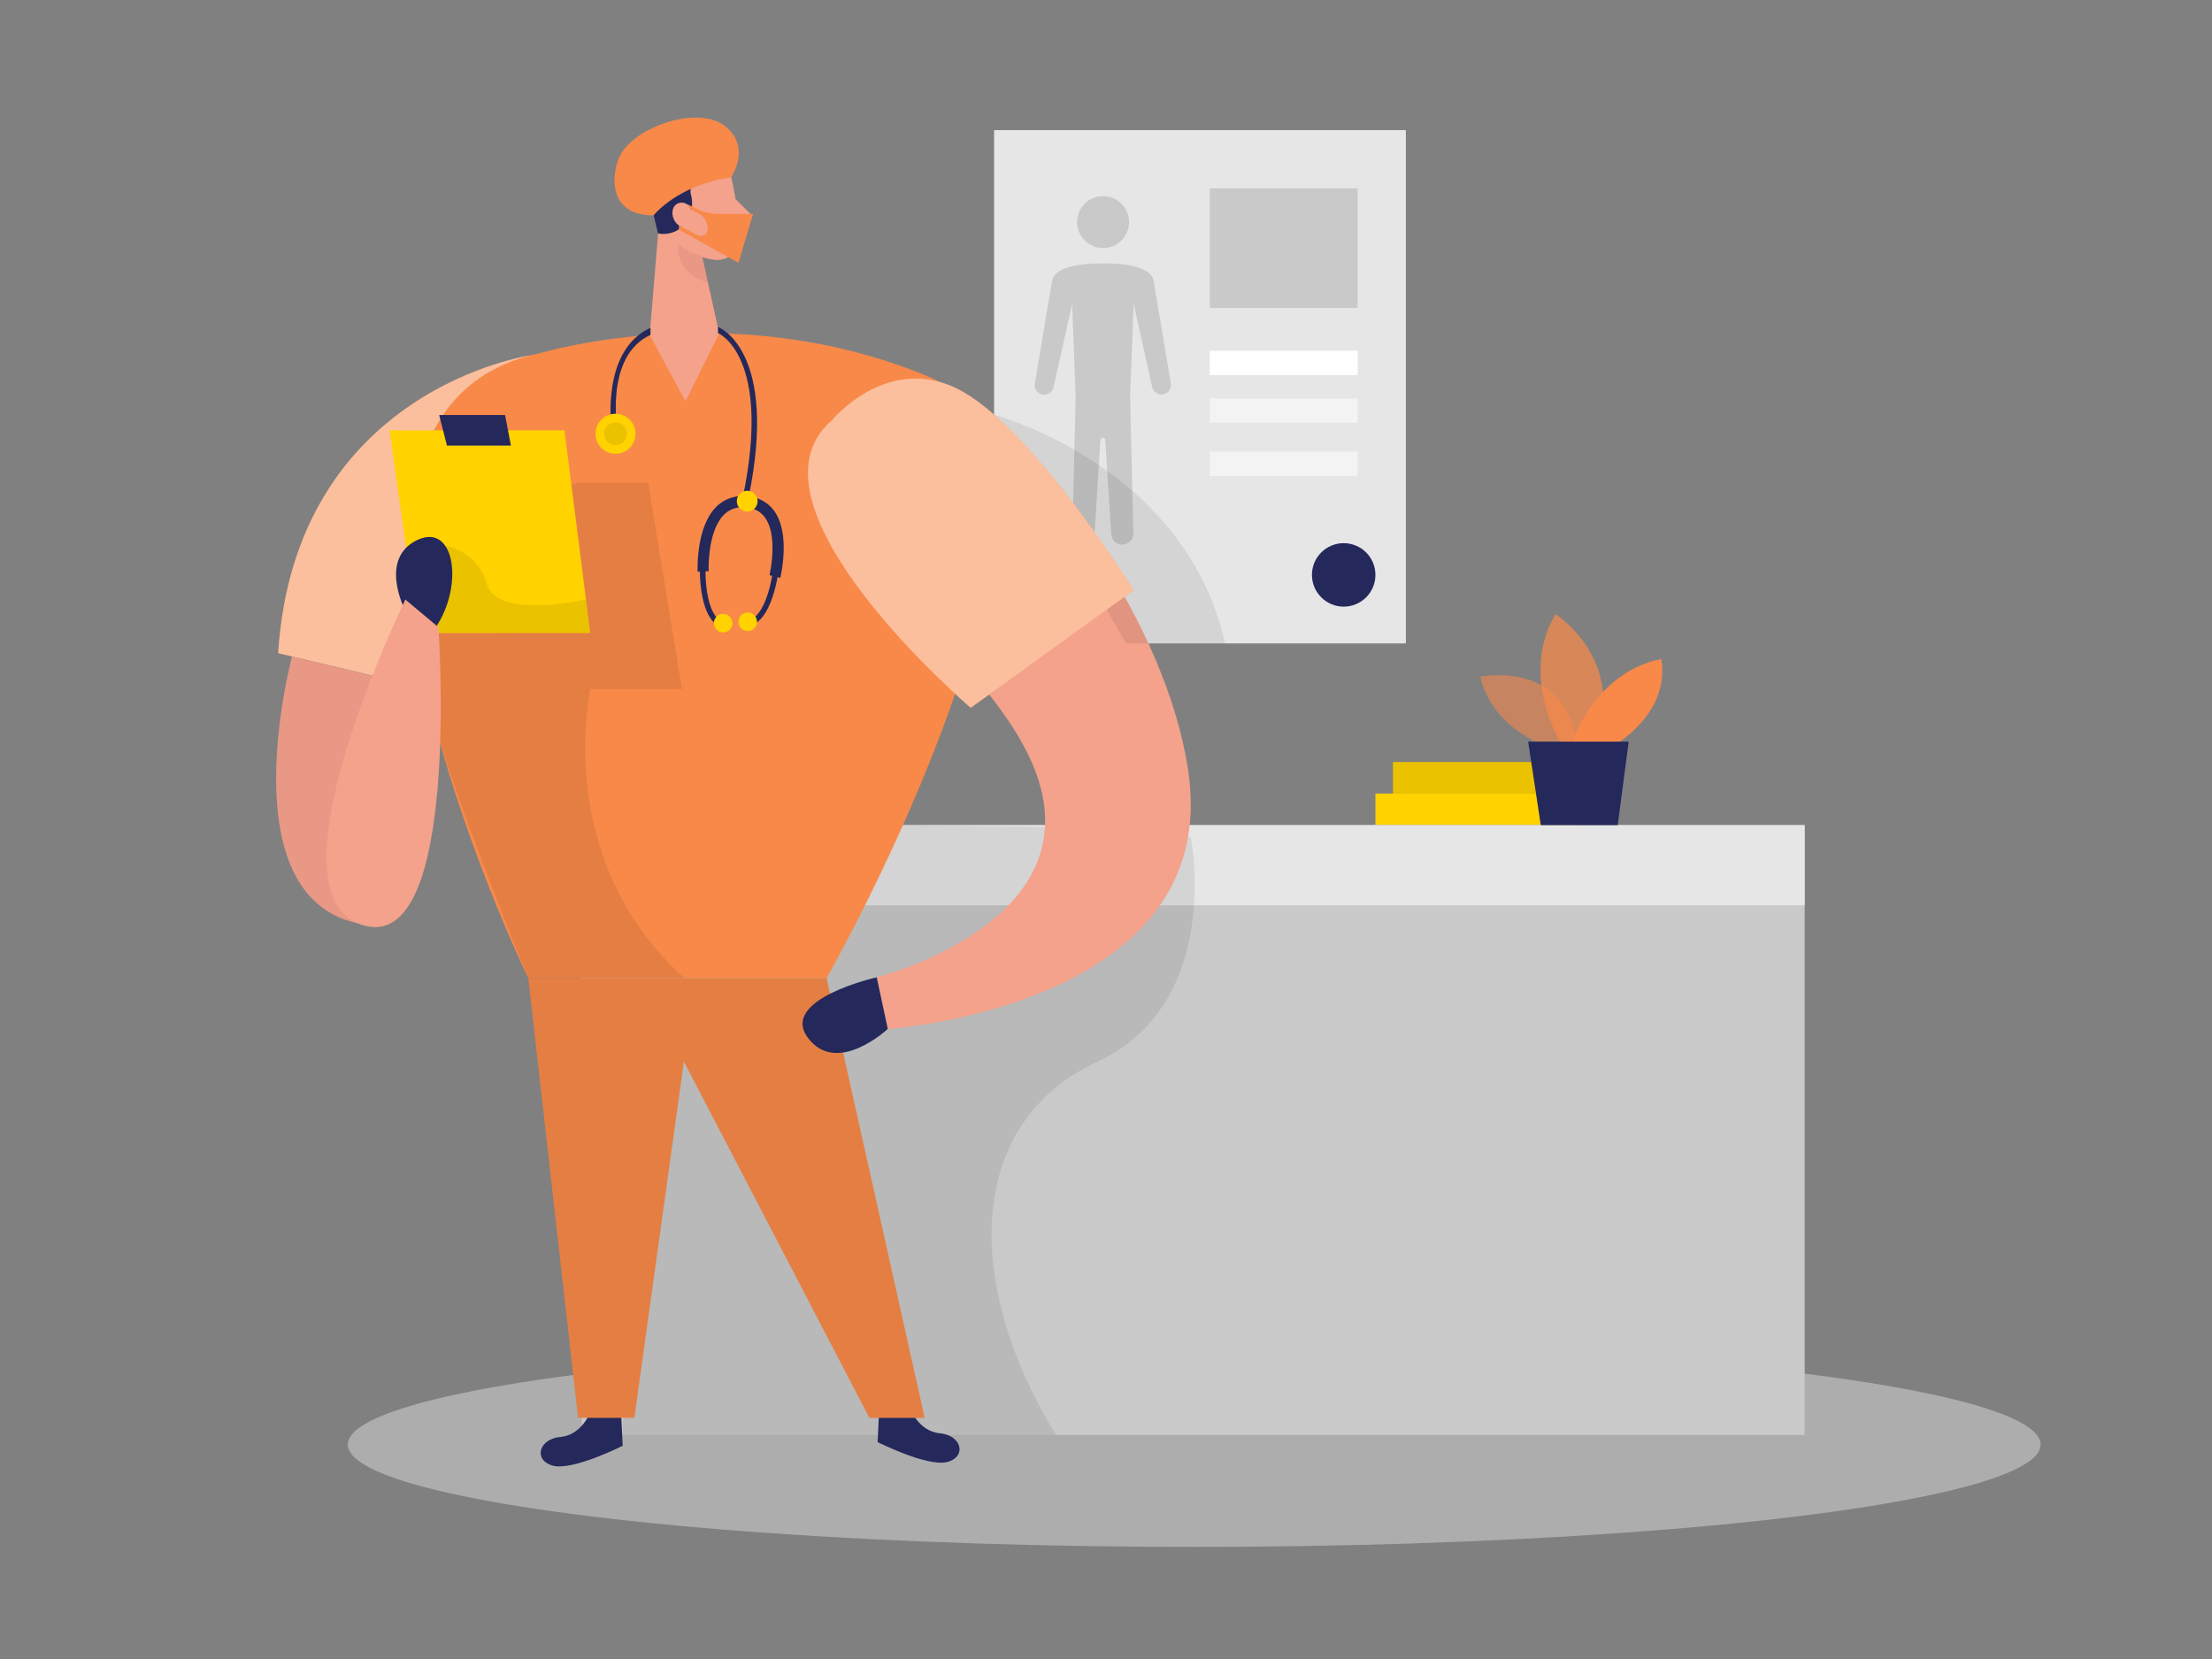 <svg id="Layer_1" data-name="Layer 1" xmlns="http://www.w3.org/2000/svg" viewBox="0 0 400 300"><rect x="0" y="0" width="400" height="300" fill="#808080" stroke="none"/><title>61_doctor_two-color</title><path d="M96,64.25s-42.63,6-45.7,53.86l29.45,7Z" fill="#f88949"/><path d="M96,64.25s-42.63,6-45.7,53.86l29.45,7Z" fill="#fff" opacity="0.46"/><rect x="179.76" y="23.53" width="74.47" height="92.82" fill="#e6e6e6"/><rect x="248.72" y="143.5" width="36.83" height="5.71" fill="#ffd200"/><rect x="251.9" y="137.8" width="36.83" height="5.71" fill="#ffd200"/><rect x="251.9" y="137.8" width="36.83" height="5.71" opacity="0.08"/><ellipse cx="215.95" cy="261.22" rx="153.06" ry="18.51" fill="#e6e6e6" opacity="0.45"/><rect x="105.19" y="149.21" width="221.15" height="110.27" fill="#c9c9c9"/><rect x="105.19" y="149.21" width="221.15" height="14.5" fill="#e6e6e6"/><path d="M215.34,151.38s6,30-17,40.67-24.75,38.88-7.42,67.44H112.51l4.79-84.44,46-25.84,40,.5Z" opacity="0.08"/><path d="M52.81,118.73s-13.08,48.61,16.58,48.7l9.75-25-4.89-18.58Z" fill="#f4a28c"/><path d="M52.81,118.73s-13.08,48.61,16.58,48.7l9.75-25-4.89-18.58Z" fill="#ce8172" opacity="0.31"/><path d="M106.85,255.14s-1.55,4.36-5.48,4.7-5,4.2-1.41,5.19,12.64-3.59,12.64-3.59l-.27-5.67Z" fill="#24285b"/><path d="M164.46,254.47s1.55,4.36,5.48,4.71,4.95,4.19,1.41,5.18-12.65-3.58-12.65-3.58l.28-5.68Z" fill="#24285b"/><path d="M281,135.45s-10.92-2.93-13.33-13.07c0,0,16.87-3.48,17.43,14Z" fill="#f88949" opacity="0.58"/><path d="M282.29,134.36s-7.67-12-1-23.29c0,0,12.87,8.1,7.23,23.29Z" fill="#f88949" opacity="0.73"/><path d="M284.25,134.36s4-12.73,16.12-15.19c0,0,2.31,8.25-7.81,15.19Z" fill="#f88949"/><polygon points="276.34 134.11 278.62 149.21 292.53 149.21 294.52 134.11 276.34 134.11" fill="#24285b"/><path d="M135.47,38.43,133,36h0c-.42-2.6-.93-4.56-.93-4.56-.9-4.41-7.83-6.55-11.44-2.91A6.61,6.61,0,0,0,118.9,36l3.24,6c1.45,3.7,4.8,4.76,7.32,5a3.7,3.7,0,0,0,4-3.38,20.67,20.67,0,0,0,0-2.62l1.54-.57A1.18,1.18,0,0,0,135.47,38.43Z" fill="#f4a28c"/><polygon points="119.31 38.68 117.3 62.75 130.64 62.91 126.84 45.77 119.31 38.68" fill="#f4a28c"/><path d="M114.71,31.89c2.49,1.26,2.84,4.34,3.49,7l.79,3.31a5,5,0,0,0,5.63-3,5.92,5.92,0,0,0,.33-4,2.13,2.13,0,0,1,1.87-2.72l1.1-.11a9.52,9.52,0,0,0,4-1.45h0l-.39-5.2" fill="#24285b"/><path d="M125.36,38.94s-.52-2.79-2.59-2.22-1.33,4.6,1.59,4.5Z" fill="#f4a28c"/><path d="M127,46.26a9,9,0,0,1-4.32-2.14s-.93,5.21,5.41,7Z" fill="#ce8172" opacity="0.31"/><path d="M98,63.78s34.56-10.38,69.78,4.27-18.29,108.82-18.29,108.82H95.53S45.51,74.38,98,63.78Z" fill="#f88949"/><circle cx="199.47" cy="40.16" r="4.7" fill="#c9c9c9"/><path d="M208.61,50.79c-.61-3.42-8.75-3.16-9.18-3.15s-8.56-.27-9.17,3.15c-.51,2.85-2.41,14.31-3.11,18.55a1.71,1.71,0,0,0,1.3,2h0a1.72,1.72,0,0,0,2.06-1.3l3.37-15.07.63,16.75-.58,24.74a2,2,0,0,0,1.76,2h0a2,2,0,0,0,2.24-1.86l1.06-17a.44.44,0,0,1,.88,0l1.07,17a2,2,0,0,0,2.24,1.86h0a2,2,0,0,0,1.76-2l-.58-24.74L205,54.92,208.35,70a1.72,1.72,0,0,0,2.06,1.3h0a1.72,1.72,0,0,0,1.31-2C211,65.1,209.11,53.64,208.61,50.79Z" fill="#c9c9c9"/><path d="M129.94,38.68h6.24l-2.64,8.85-10.77-6v-.79l3.34,1.77A1.28,1.28,0,0,0,128,41.35h0a3.35,3.35,0,0,0-1.9-2.87l-1-.5-.84-1.06,2.11,1A8.76,8.76,0,0,0,129.94,38.68Z" fill="#f88949"/><path d="M104.4,87.3h12.81l6.11,37.32H106.74s-6.92,30.73,17,52.25H95.53S80.77,141,78,128.21L76.7,100.5Z" opacity="0.08"/><path d="M117.48,60.57l6.49,12,6.08-12.3A30.07,30.07,0,0,0,117.48,60.57Z" fill="#f4a28c"/><polygon points="70.46 77.82 102.07 77.82 106.74 114.46 75.58 114.46 70.46 77.82" fill="#ffd200"/><path d="M80.51,98.7a9.64,9.64,0,0,1,7.57,7C90,112.07,106,108.39,106,108.39l.77,6.07-28.63-.09Z" opacity="0.08"/><polygon points="79.42 75.05 80.82 80.58 92.39 80.58 91.33 75.05 79.42 75.05" fill="#24285b"/><path d="M73.23,110.3S68.4,101,75.46,97.65s8.59,9.22,2.65,16.72Z" fill="#24285b"/><path d="M118.2,38.94s4.33-5.51,14-6.86c0,0,3.76-5.44-1.08-9.27s-16.34.06-19,5.33C110.63,31.1,109.62,39,118.2,38.94Z" fill="#f88949"/><path d="M73.3,108.42s-25.89,53-7.85,58.83,13.83-53.83,13.83-53.83Z" fill="#f4a28c"/><path d="M150.57,79.33c4.82-10,18-12.45,26.48-5.25,11.9,10.16,33.82,38.36,37.82,65.31,6.34,42.67-54.33,46.67-54.33,46.67l-2-9.33s39.8-10,28.4-38C177.82,116.33,142.4,96.27,150.57,79.33Z" fill="#f4a28c"/><path d="M179.76,75s34.62,9.16,41.75,41.36H203.63Z" opacity="0.08"/><path d="M150.37,76.06s10.5-12.83,23.84-5.17S205,106.73,205,106.73L175.54,128S132.71,91.39,150.37,76.06Z" fill="#f88949"/><path d="M150.37,76.06s10.5-12.83,23.84-5.17S205,106.73,205,106.73L175.54,128S132.71,91.39,150.37,76.06Z" fill="#fff" opacity="0.46"/><polygon points="149.46 176.87 95.53 176.87 104.54 256.39 114.71 256.39 123.67 191.97 157.21 256.39 167.21 256.39 149.46 176.87" fill="#f88949"/><polygon points="149.46 176.87 95.53 176.87 104.54 256.39 114.71 256.39 123.67 191.97 157.21 256.39 167.21 256.39 149.46 176.87" opacity="0.08"/><rect x="218.76" y="34.06" width="26.75" height="21.62" fill="#c9c9c9"/><rect x="218.76" y="63.44" width="26.75" height="4.4" fill="#fff"/><rect x="218.76" y="72.05" width="26.75" height="4.4" fill="#fff" opacity="0.5"/><rect x="218.76" y="81.68" width="26.75" height="4.4" fill="#fff" opacity="0.5"/><circle cx="242.98" cy="103.96" r="5.74" fill="#24285b"/><path d="M158.54,176.73s-17.67,3.94-12.44,10.94,14.44-1.61,14.44-1.61Z" fill="#24285b"/><path d="M110.63,77.9c-.09-.59-2-14.51,7-18.62l0,1.28c-8.26,3.79-6,17-6,17.18Z" fill="#24285b"/><path d="M135.36,90l-1-.21c5.22-25.41-4.42-29.52-4.52-29.56V59.13C130.3,59.29,140.76,63.74,135.36,90Z" fill="#24285b"/><path d="M141.1,104.49l-1.95-.48c0-.07,1.66-7-.83-10.44a4.47,4.47,0,0,0-3.52-1.82A4.68,4.68,0,0,0,131,93c-3.14,3-2.85,10.22-2.85,10.29l-2,.09c0-.33-.33-8.13,3.45-11.81A6.7,6.7,0,0,1,135,89.75a6.47,6.47,0,0,1,5,2.64C143,96.56,141.17,104.16,141.1,104.49Z" fill="#24285b"/><circle cx="135.12" cy="90.63" r="1.88" fill="#ffd200"/><circle cx="111.31" cy="78.44" r="3.62" fill="#ffd200"/><circle cx="111.31" cy="78.44" r="2.06" opacity="0.08"/><path d="M130.19,113.36c-4.25-2.12-3.62-11.82-3.59-12.23l1,.07c0,.1-.62,9.44,3,11.27Z" fill="#24285b"/><circle cx="130.77" cy="112.68" r="1.68" fill="#ffd200"/><path d="M135.68,113.19l-.32-.94c3.88-1.29,4.61-10.63,4.62-10.73l1,.08C140.94,102,140.19,111.7,135.68,113.19Z" fill="#24285b"/><circle cx="135.21" cy="112.44" r="1.68" fill="#ffd200"/></svg>